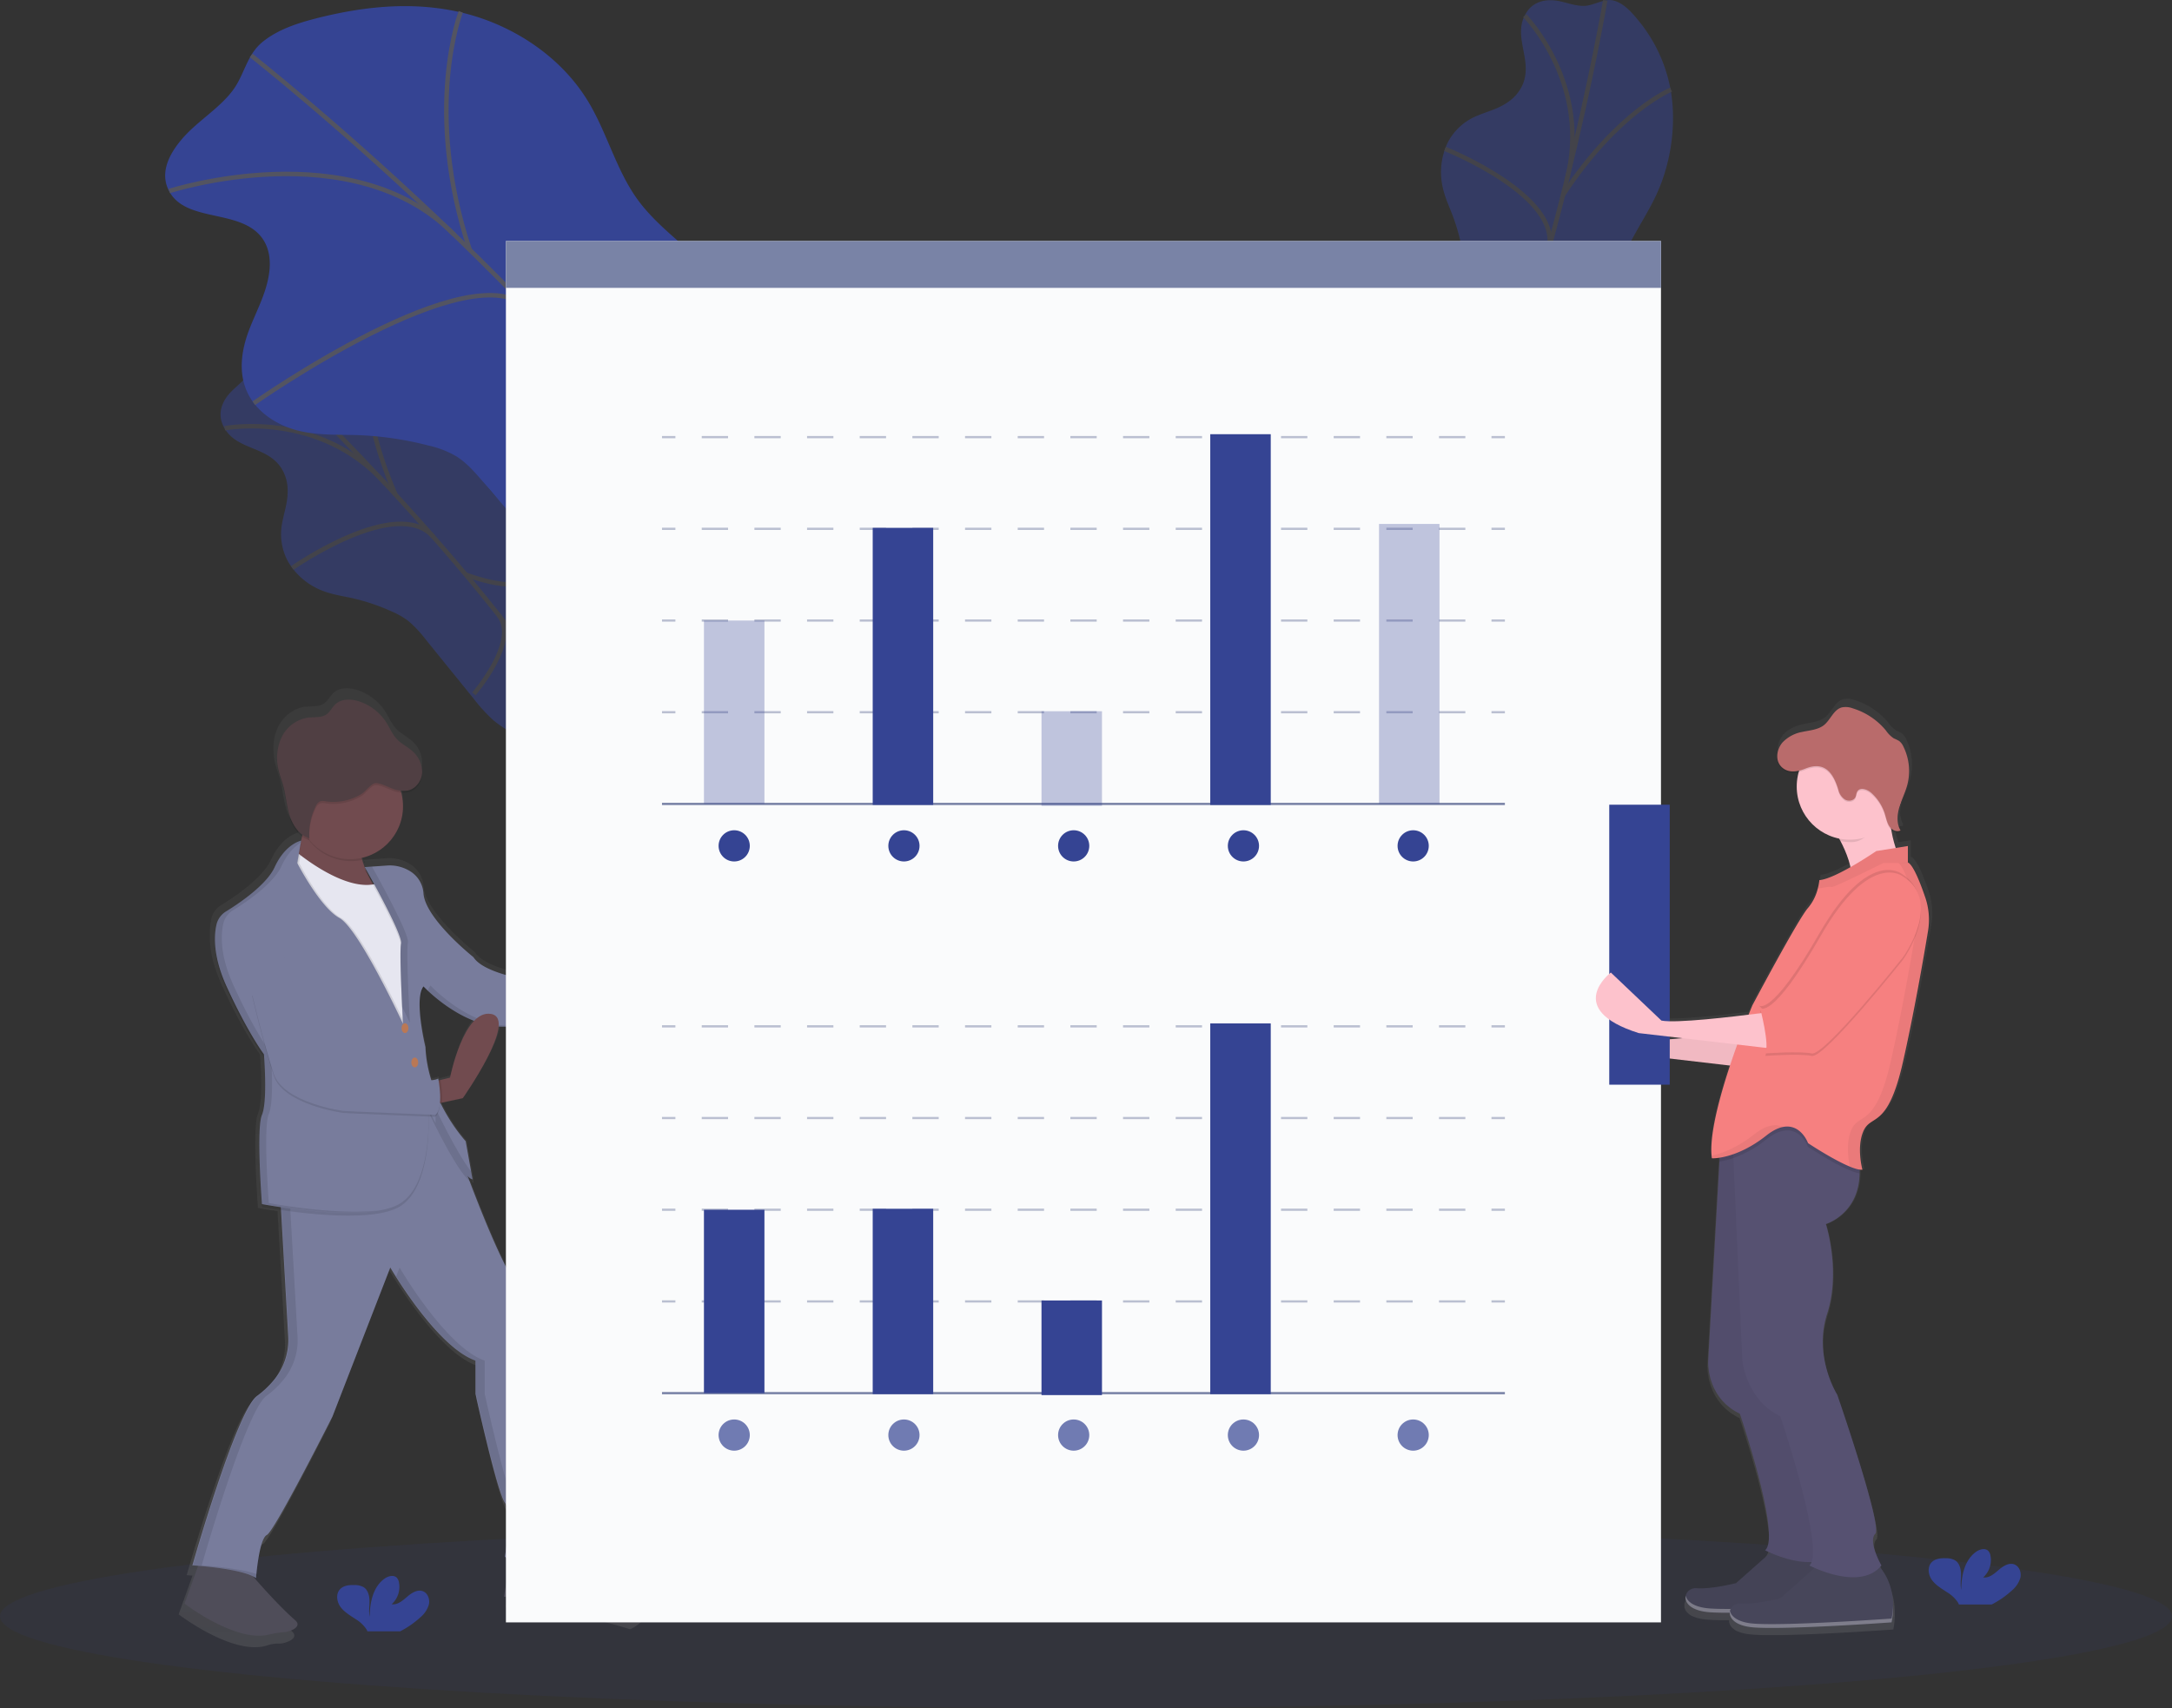 <svg id="a9ddec34-9319-4b16-a09a-346676300955" data-name="Layer 1" xmlns="http://www.w3.org/2000/svg" xmlns:xlink="http://www.w3.org/1999/xlink" width="971.7" height="764.21" viewBox="0 0 971.7 764.21"><rect x="0" y="0" width="971.7" height="764.21" fill="#333333" stroke="none"/><defs><linearGradient id="7a49f6f8-cfb3-4a5a-81e0-f7f3caa92e45" x1="897.38" y1="799.91" x2="897.38" y2="380.48" gradientUnits="userSpaceOnUse"><stop offset="0" stop-color="gray" stop-opacity="0.25"/><stop offset="0.54" stop-color="gray" stop-opacity="0.12"/><stop offset="1" stop-color="gray" stop-opacity="0.1"/></linearGradient><linearGradient id="53018405-060f-4bce-97d3-1ae9b44325c4" x1="303.98" y1="804.79" x2="303.98" y2="375.83" xlink:href="#7a49f6f8-cfb3-4a5a-81e0-f7f3caa92e45"/></defs><title>data_report</title><g opacity="0.5"><path d="M808.14,68c-3.81-.06-8.62,1-11.56,6.27-5.76,10.36,3.51,20.55-1.27,31.59a18.38,18.38,0,0,1-6.2,7.48c-4.62,3.33-9.33,4.32-14,6.31A25.66,25.66,0,0,0,762,131.35a30.62,30.62,0,0,0-2.76,18.57c.92,5.52,3.09,9.9,4.88,14.62a91.71,91.71,0,0,1,4.69,18.06,33.36,33.36,0,0,1,.46,8.72,54.91,54.91,0,0,1-2.69,10.89l-10.28,32.19a75.18,75.18,0,0,0-3.3,12.9,54.21,54.21,0,0,0,.4,13.75c1.12,9.42,2.37,19.22,6.83,25.11s13.21,6.27,19.61-2.08c6.09-8,7.66-20.1,13.24-28.8,8.79-13.72,22.85-12.53,32.27-25.38,9-12.32,8.86-30.1,14.51-45.26,4-10.86,11-20,15.72-30.55,6.81-15.21,8.37-32.29,6-45.77a67.93,67.93,0,0,0-15.15-32.09c-2.92-3.54-6.1-6.83-10.15-8-4.31-1.28-8.61,2-13.05,2.3C818.1,70.79,813.31,68.08,808.14,68Z" transform="translate(-114.15 -67.9)" fill="#354493"/><path d="M832.3,68.1s-24.8,143.65-66,222.08" transform="translate(-114.15 -67.9)" fill="none" stroke="#535461" stroke-miterlimit="10" stroke-width="2"/><path d="M796.3,74.93s30.26,31,18.68,73.84" transform="translate(-114.15 -67.9)" fill="none" stroke="#535461" stroke-miterlimit="10" stroke-width="2"/><path d="M760.63,134.52s53.25,21.22,46.21,45.34" transform="translate(-114.15 -67.9)" fill="none" stroke="#535461" stroke-miterlimit="10" stroke-width="2"/><path d="M861.74,108s-23.74,9.67-48.34,47.11" transform="translate(-114.15 -67.9)" fill="none" stroke="#535461" stroke-miterlimit="10" stroke-width="2"/><path d="M825,230.05s-16.07,5.58-24.28-29" transform="translate(-114.15 -67.9)" fill="none" stroke="#535461" stroke-miterlimit="10" stroke-width="2"/><path d="M758.15,233.34s30.92,4.12,35.52-10" transform="translate(-114.15 -67.9)" fill="none" stroke="#535461" stroke-miterlimit="10" stroke-width="2"/></g><g opacity="0.5"><path d="M215.37,245.8c-2.14,3.16-3.9,7.75-1.1,13.1,5.5,10.5,19.1,8.34,25.71,18.39a18.38,18.38,0,0,1,2.85,9.29c.25,5.69-1.51,10.17-2.42,15.18A25.66,25.66,0,0,0,243,319.11a30.62,30.62,0,0,0,14,12.49c5.12,2.26,10,2.84,14.9,3.94a91.71,91.71,0,0,1,17.67,6,33.36,33.36,0,0,1,7.54,4.4,54.91,54.91,0,0,1,7.63,8.22l21.27,26.26a75.18,75.18,0,0,0,9,9.84,54.21,54.21,0,0,0,11.72,7.21c8.49,4.23,17.37,8.56,24.74,8.07s12.49-7.6,9-17.54c-3.3-9.46-12.6-17.43-16.82-26.87-6.65-14.88,2.06-26-3.51-40.9-5.34-14.32-20.31-23.92-29.87-37-6.86-9.34-10.68-20.16-16.91-29.91-9-14-22.4-24.71-35-30.13a67.93,67.93,0,0,0-35.15-4.94c-4.56.5-9.05,1.35-12.29,4.08-3.44,2.9-3,8.32-5.24,12.17C223.18,239,218.28,241.52,215.37,245.8Z" transform="translate(-114.15 -67.9)" fill="#354493"/><path d="M228.72,225.66S335.2,325.21,378.14,402.72" transform="translate(-114.15 -67.9)" fill="none" stroke="#535461" stroke-miterlimit="10" stroke-width="2"/><path d="M214.68,259.5s42.55-8.27,72,24.9" transform="translate(-114.15 -67.9)" fill="none" stroke="#535461" stroke-miterlimit="10" stroke-width="2"/><path d="M244.92,322s47-32.87,63.26-13.75" transform="translate(-114.15 -67.9)" fill="none" stroke="#535461" stroke-miterlimit="10" stroke-width="2"/><path d="M278.24,223s-4.95,25.16,12.86,66.26" transform="translate(-114.15 -67.9)" fill="none" stroke="#535461" stroke-miterlimit="10" stroke-width="2"/><path d="M360.11,320.61s-4.16,16.5-37.6,4.37" transform="translate(-114.15 -67.9)" fill="none" stroke="#535461" stroke-miterlimit="10" stroke-width="2"/><path d="M326.17,378.32s20.41-23.59,11.13-35.17" transform="translate(-114.15 -67.9)" fill="none" stroke="#535461" stroke-miterlimit="10" stroke-width="2"/></g><path d="M195.36,130.33c-5,5.91-9.68,14.09-6,22.16,7.14,15.81,33.33,8.1,42.68,22.84,2.8,4.41,3.18,9.8,2.53,14.61-1.26,9.41-5.92,17.4-9.14,26s-4.89,19-.35,28.08c4.37,8.79,13.58,14.34,22.5,16.55s17.86,1.71,26.77,2a148.2,148.2,0,0,1,31.35,4.62,43.31,43.31,0,0,1,12.82,5c4.55,2.91,8.23,7.18,11.83,11.38l32,37.29c4.25,5,8.59,10,13.86,13.67,6.08,4.23,13,6.38,19.81,8.45,14.65,4.48,30,9,44,5.93s25.75-16.45,22.25-31.94c-3.33-14.75-18.35-25.21-23.41-39.66-8-22.77,11.75-43.89,5.82-67.06-5.68-22.22-30.86-33.68-44.86-52.49-10-13.48-13.94-30.34-22.68-44.68-12.59-20.66-34.55-34.37-56.5-39.57S276.62,70.82,256.08,76c-8.7,2.21-17.4,5-24.3,10.52-7.33,5.87-8.18,14.77-13.52,21.86C212.07,116.64,202.1,122.32,195.36,130.33Z" transform="translate(-114.15 -67.9)" fill="#354493"/><path d="M226.51,92.73s169.67,133.5,226.76,249.56" transform="translate(-114.15 -67.9)" fill="none" stroke="#535461" stroke-miterlimit="10" stroke-width="2"/><path d="M189.9,153.36S272.27,126.68,317.45,173" transform="translate(-114.15 -67.9)" fill="none" stroke="#535461" stroke-miterlimit="10" stroke-width="2"/><path d="M227.7,248.3s98.11-69,122.91-42.09" transform="translate(-114.15 -67.9)" fill="none" stroke="#535461" stroke-miterlimit="10" stroke-width="2"/><path d="M320.29,73.21s-16.91,43.39,4,106.46" transform="translate(-114.15 -67.9)" fill="none" stroke="#535461" stroke-miterlimit="10" stroke-width="2"/><path d="M444.34,211s-12.81,28.73-71.9,18.68" transform="translate(-114.15 -67.9)" fill="none" stroke="#535461" stroke-miterlimit="10" stroke-width="2"/><path d="M363.13,317.43s45.47-45.48,31.57-62" transform="translate(-114.15 -67.9)" fill="none" stroke="#535461" stroke-miterlimit="10" stroke-width="2"/><ellipse cx="485.85" cy="723.13" rx="485.85" ry="41.08" fill="#354493" opacity="0.1"/><path d="M977.18,467.14c-2.07-6.06-5.06-13.74-7.42-15.55a2.21,2.21,0,0,0-.47-.29H969v-7.49l-5.58.89a53.35,53.35,0,0,1-2-8.29,3.85,3.85,0,0,0,4.19.84c-.09-.15-.17-.31-.25-.47l.25-.11a10.37,10.37,0,0,1-1.35-5.08,18.51,18.51,0,0,1,.77-4.8c1-3.45,2.69-6.67,3.63-10.14a24.64,24.64,0,0,0,.84-6.85,25,25,0,0,0-2.6-11.3,6.6,6.6,0,0,0-2-2.58,25.49,25.49,0,0,0-2.42-1.18,13.07,13.07,0,0,1-3.52-3.51,31.56,31.56,0,0,0-15.25-10.18,8.93,8.93,0,0,0-4.88-.39c-3.75,1-5.11,5.65-8.15,8.09-2.68,2.15-6.36,2.37-9.73,3.09s-6.76,2.15-9.06,4.75a9.83,9.83,0,0,0-2.43,6.55,6.59,6.59,0,0,0,2.68,5.86,8.42,8.42,0,0,0,7.11,1,24.18,24.18,0,0,0,18.31,30.4l.65,1.17h0a50.08,50.08,0,0,1,4.54,11.85c-5.14,2.91-10.75,5.64-14.14,5.9a23.82,23.82,0,0,1-.74,3.92,21.62,21.62,0,0,1-4.45,8.75c-4.61,5.18-25.34,44.34-25.34,44.34s-.65,1.56-1.72,4.22c-12.87,1.58-33.88,3.86-39.74,2.69l-23-21.88s-7.44,5.68-6.79,12.58L822.74,510s-21.88,16.7,12.67,27.64l52.57,6.1c-5,15.11-9.68,32.7-8.23,42.27h.43a19.88,19.88,0,0,0,3-.23l-.09,1.7L878,678.17s-1.15,16.7,14.4,24.18c0,0,19,55.85,11.52,62.19,0,0,.89.47,2.39,1.12l-15.63,13.85s-11.52,2.88-17.85,2.3a4.57,4.57,0,0,0-5.05,3.4c0,.12,0,.24-.06.36l0,.15c0,.12,0,.24,0,.37s0,.09,0,.14,0,.21,0,.32,0,.09,0,.13,0,.25.07.37l0,.14q.05.2.13.4l.05.12c.05.13.11.26.18.39l0,.09c.07.13.15.25.23.38l.07.11q.14.2.31.4l.09.1c.12.14.25.27.38.4l.06.05.43.37.09.07c.16.13.34.25.52.37l.12.08c.19.12.39.24.6.35l.09,0,.65.32.09,0,.76.3.16.06.83.27.14,0,.91.24.07,0,1,.2.2,0,1.08.16.21,0,1.22.12c2.37.18,5.56.25,9.25.23h0s0,.09,0,.14,0,.21,0,.32l0,.13c0,.12,0,.25.07.37l0,.14q.05.2.13.4l.05.12c.05.13.11.26.18.39l0,.09c.07.13.15.25.23.38l.07.11q.14.2.31.4l.09.1c.12.14.25.27.38.4l.06.05.43.37.09.07c.16.13.34.25.52.37l.13.08c.19.12.39.24.6.35l.09,0,.65.32.09,0,.76.3.16.06.83.27.14,0,.91.24.07,0,1,.2.2,0,1.08.16.21,0,1.22.12c15,1.15,62.76-2.3,62.76-2.3l0-.13v0l0-.17v0c.47-2.23,2.77-15.19-5.39-24.77.24-.25.48-.52.7-.8,0,0-6.33-10.94-2.88-14.4s-17.27-63.34-17.27-63.34-10.94-17.27-4.61-36.85-.58-40.88-.58-40.88,15.1-4.49,15.41-23.08c0-.56,0-1.14,0-1.73a6.11,6.11,0,0,0,1,.06,4.47,4.47,0,0,0,.64,0s-2.88-10.36.58-17.85,10.94-.58,17.85-31.09c5-22.08,9.4-47.48,11.45-59.84A31.51,31.51,0,0,0,977.18,467.14ZM845.77,531.92l-5.25-5c1.74.72,3.67,1.43,5.83,2.11l19.8,2.3C857.31,532.13,849.1,532.58,845.77,531.92Z" transform="translate(-114.15 -67.9)" fill="url(#7a49f6f8-cfb3-4a5a-81e0-f7f3caa92e45)"/><path d="M895.89,529s-40.73,5.66-49.22,4L824,511.44s-21.5,16.41,12.45,27.15L899.85,546Z" transform="translate(-114.15 -67.9)" fill="#fdc2cc"/><path d="M895.89,529s-40.73,5.66-49.22,4L824,511.44s-21.5,16.41,12.45,27.15L899.85,546Z" transform="translate(-114.15 -67.9)" opacity="0.05"/><path d="M910.6,758.65l-19.8,17.54s-11.31,2.83-17.54,2.26-9.05,9.62,5.66,10.75,61.66-2.26,61.66-2.26,4.53-18.1-9.05-28.29Z" transform="translate(-114.15 -67.9)" fill="#47465a"/><path d="M910.6,758.65l-19.8,17.54s-11.31,2.83-17.54,2.26-9.05,9.62,5.66,10.75,61.66-2.26,61.66-2.26,4.53-18.1-9.05-28.29Z" transform="translate(-114.15 -67.9)" opacity="0.05"/><path d="M941.29,779.11a31.2,31.2,0,0,1-.71,6.13s-47,3.39-61.66,2.26c-7.07-.54-10.08-3.18-10.62-5.71-.64,2.9,1.92,6.74,10.62,7.41,14.71,1.13,61.66-2.26,61.66-2.26A32.69,32.69,0,0,0,941.29,779.11Z" transform="translate(-114.15 -67.9)" fill="#fff" opacity="0.3"/><path d="M933.79,437.9s12.45,17.54,7.92,29.42,23.76-12.45,23.76-12.45-9.05-15.84-4.53-32.81Z" transform="translate(-114.15 -67.9)" fill="#fdc2cc"/><path d="M930.4,765.44,910.6,783s-11.31,2.83-17.54,2.26S884,794.86,898.72,796s61.66-2.26,61.66-2.26,4.53-18.1-9.05-28.29Z" transform="translate(-114.15 -67.9)" fill="#47465a"/><path d="M936.06,761.48c-2.95,3.64-7.11,5-11.46,5.25-9.89.47-20.78-5.25-20.78-5.25,7.35-6.22-11.31-61.1-11.31-61.1-15.27-7.35-14.14-23.76-14.14-23.76l5-89.07,1.25-22.37,15.84-9.62,12.49,9.58,11.84,9.09a47.6,47.6,0,0,1,1.48,8.83c1.37,20.79-15.06,25.68-15.06,25.68s6.79,20.93.57,40.16,4.53,36.2,4.53,36.2,20.37,58.83,17,62.23S936.06,761.48,936.06,761.48Z" transform="translate(-114.15 -67.9)" fill="#565171"/><path d="M936.06,761.48c-2.95,3.64-7.11,5-11.46,5.25-9.89.47-20.78-5.25-20.78-5.25,7.35-6.22-11.31-61.1-11.31-61.1-15.27-7.35-14.14-23.76-14.14-23.76l5-89.07,1.25-22.37,15.84-9.62,12.49,9.58,11.84,9.09a47.6,47.6,0,0,1,1.48,8.83c1.37,20.79-15.06,25.68-15.06,25.68s6.79,20.93.57,40.16,4.53,36.2,4.53,36.2,20.37,58.83,17,62.23S936.06,761.48,936.06,761.48Z" transform="translate(-114.15 -67.9)" opacity="0.05"/><path d="M955.86,768.27c-9.62,11.88-32.24,0-32.24,0a3.6,3.6,0,0,0,1-1.54c4.15-11.28-14-65.21-14-65.21-15.27-7.35-17-24.89-17-24.89l-4-90.65-.52-11.74,23.8-9.09,7.31-2.79L944.54,581a44.12,44.12,0,0,1,1.56,11.83C945.8,611.12,931,615.53,931,615.53s6.79,20.93.57,40.16,4.53,36.2,4.53,36.2,20.37,58.83,17,62.23S955.86,768.27,955.86,768.27Z" transform="translate(-114.15 -67.9)" fill="#565171"/><path d="M946.1,592.85c-4.89-.7-14.79-6.59-19.88-9.79-1.94-1.22-3.18-2-3.18-2s-5.09-14.14-18.67-3.39A50.82,50.82,0,0,1,889.62,586a34.51,34.51,0,0,1-6.3,1.58l1.25-22.37,15.84-9.62,12.49,9.58,7.31-2.79L944.54,581A44.12,44.12,0,0,1,946.1,592.85Z" transform="translate(-114.15 -67.9)" opacity="0.1"/><path d="M976.72,484.33c-2,12.14-6.34,37.09-11.25,58.79-6.79,30-14.14,23.19-17.54,30.55s-.57,17.54-.57,17.54c-5.66.57-24.33-11.88-24.33-11.88s-5.09-14.14-18.67-3.39-24.33,10.18-24.33,10.18c-2.83-18.67,18.1-68.45,18.1-68.45S918.52,479.2,923,474.11a21.24,21.24,0,0,0,4.37-8.6,23.4,23.4,0,0,0,.72-3.85c7.35-.57,25.46-13,25.46-13l14.14-2.26v7.35a2.17,2.17,0,0,1,.46.28c2.33,1.78,5.26,9.33,7.29,15.28A31,31,0,0,1,976.72,484.33Z" transform="translate(-114.15 -67.9)" fill="#f68080"/><path d="M965.47,461.1s-14.71-11.88-36.77,26.59-27.15,32.24-27.15,32.24,4.53,17,2.26,20.37c0,0,15.27-1.13,20.93,0s40.73-43,40.73-43S983.58,472.41,965.47,461.1Z" transform="translate(-114.15 -67.9)" opacity="0.1"/><path d="M964.91,458.83S950.2,447,928.14,485.42,901,517.67,901,517.67,918.52,536.9,924.18,538s40.73-43,40.73-43S983,470.15,964.91,458.83Z" transform="translate(-114.15 -67.9)" opacity="0.1"/><path d="M903.29,536.62c.23-4.19-1.35-11.56-2.26-15.38,3.44-.45,5.61-.75,5.61-.75l4,17Z" transform="translate(-114.15 -67.9)" opacity="0.1"/><path d="M961.51,423.19,934.36,439a58,58,0,0,1,3.16,5.18,23.87,23.87,0,0,0,4.76.48c7.25,0,10.63-7.61,15-12.73C957,427.85,960.3,427.75,961.51,423.19Z" transform="translate(-114.15 -67.9)" opacity="0.1"/><circle cx="827.57" cy="351.9" r="23.76" fill="#fdc2cc"/><path d="M911.66,400.58a16.24,16.24,0,0,1,8.9-4.67c3.3-.71,6.92-.93,9.56-3,3-2.39,4.32-6.93,8-7.94a8.77,8.77,0,0,1,4.79.38,31,31,0,0,1,15,10,12.84,12.84,0,0,0,3.45,3.45,25,25,0,0,1,2.38,1.16,6.48,6.48,0,0,1,1.94,2.53,24.59,24.59,0,0,1,1.72,17.27c-.92,3.41-2.58,6.57-3.56,10s-1.23,7.24.57,10.27c-1.74.89-3.94-.23-5-1.85s-1.42-3.62-2-5.49a21,21,0,0,0-6.13-9.53c-1.78-1.58-5-2.64-6.21-.6-.48.79-.45,1.79-.86,2.61-.81,1.6-3.15,1.92-4.7,1a7.21,7.21,0,0,1-2.94-4.36c-2.33-7.88-6.3-12.84-14.73-9.47-3.14,1.26-6.84,2.11-9.86-.05C908,409.44,908.81,403.8,911.66,400.58Z" transform="translate(-114.15 -67.9)" opacity="0.1"/><path d="M911.66,400a16.24,16.24,0,0,1,8.9-4.67c3.3-.71,6.92-.93,9.56-3,3-2.39,4.32-6.93,8-7.94a8.77,8.77,0,0,1,4.79.38,31,31,0,0,1,15,10,12.84,12.84,0,0,0,3.45,3.45,25,25,0,0,1,2.38,1.16,6.48,6.48,0,0,1,1.94,2.53,24.59,24.59,0,0,1,1.72,17.27c-.92,3.41-2.58,6.57-3.56,10s-1.23,7.24.57,10.27c-1.74.89-3.94-.23-5-1.85s-1.42-3.62-2-5.49a21,21,0,0,0-6.13-9.53c-1.78-1.58-5-2.64-6.21-.6-.48.79-.45,1.79-.86,2.61-.81,1.6-3.15,1.92-4.7,1a7.21,7.21,0,0,1-2.94-4.36c-2.33-7.88-6.3-12.84-14.73-9.47-3.14,1.26-6.84,2.11-9.86-.05C908,408.87,908.81,403.24,911.66,400Z" transform="translate(-114.15 -67.9)" fill="#b96b6b"/><path d="M968.2,454h-11.5s-22.63,11.31-23.19,10.75c-.38-.38-3.88.27-6.1.74a23.4,23.4,0,0,0,.72-3.85c7.35-.57,25.46-13,25.46-13l14.14-2.26v7.35A2.17,2.17,0,0,1,968.2,454Z" transform="translate(-114.15 -67.9)" opacity="0.05"/><path d="M961.09,785.9a31.2,31.2,0,0,1-.71,6.13s-47,3.39-61.66,2.26c-7.07-.54-10.08-3.18-10.62-5.71-.64,2.9,1.92,6.74,10.62,7.41,14.71,1.13,61.66-2.26,61.66-2.26A32.69,32.69,0,0,0,961.09,785.9Z" transform="translate(-114.15 -67.9)" fill="#fff" opacity="0.3"/><g opacity="0.05"><path d="M899,575.37c-7.63,6-14.38,8.51-18.81,9.51,0,.42.08.84.14,1.24,0,0,10.75.57,24.33-10.18a18.23,18.23,0,0,1,7.27-3.8C909,570.73,904.74,570.82,899,575.37Z" transform="translate(-114.15 -67.9)"/><path d="M975.77,469.3c-2-6-5-13.5-7.29-15.28a2.17,2.17,0,0,0-.46-.28s-4.68.16-4.53.28c2.33,1.78,4.59,8.76,6.62,14.71a31,31,0,0,1,1.23,15c-2,12.14-6.34,37.09-11.25,58.79-6.79,30-14.14,23.19-17.54,30.55-2.78,6-1.39,13.94-.79,16.61,2.42,1,4.52,1.63,5.88,1.49,0,0-2.83-10.18.57-17.54s10.75-.57,17.54-30.55c4.91-21.69,9.23-46.65,11.25-58.79A31,31,0,0,0,975.77,469.3Z" transform="translate(-114.15 -67.9)"/></g><path d="M398.36,783.8s-13,.9-21.1-13a46.72,46.72,0,0,0-5.54-7.87,26.6,26.6,0,0,1-3.89-14.13c.45-10.32-10.32-66.88-10.32-66.88s1.35-21.55-9.43-35c-7.09-8.86-17.29-34.26-23.44-50.58a3.39,3.39,0,0,0,1.45.76l-.25-1.41.25.06-3.14-17.51a79.68,79.68,0,0,1-11.6-17.59l.72-.15,9.53-2s15.49-22,16.44-32.84l1.26.06h1.78c19.71-.43,42.91,2.25,42.91,2.25v0c0-.07-.11-.35-.23-.79h0a53.85,53.85,0,0,1-1.39-6.63l.89-.06,8.82-.59s30.52-34.11,19.3-40.4-22.89,28.28-22.89,28.28l-3.77.69-1,.19c.1-.15.2-.29.32-.43s-49.83-2.24-57.46-14.36c0,0-22-17.51-22.89-29.18-.48-6.19-4.36-9.48-7.91-11.2a17.26,17.26,0,0,0-8.72-1.63l-10.3.71.73,1.3-.29,0a34.65,34.65,0,0,1-1.62-4.56l.21,0c-.07-.32-.14-.64-.2-1a24.24,24.24,0,0,0,17.85-29.85,9.7,9.7,0,0,0,3-.08c3.78-.78,6.47-4.62,6.57-8.48,0-.25,0-.5,0-.75,0,0,0-.1,0-.15a13,13,0,0,0-5-10c-2.06-1.71-4.51-2.93-6.38-4.83-2.22-2.27-3.43-5.31-5.16-8a23.69,23.69,0,0,0-12.16-9.47c-3.72-1.26-8.27-1.4-11.12,1.3-1.47,1.39-2.32,3.38-4,4.55-2.37,1.69-5.59,1.19-8.49,1.53-5.26.62-9.88,4.37-12.2,9.14a21,21,0,0,0-2,9.65,25.79,25.79,0,0,0,.81,6.78c.56,2.21,1.39,4.34,2,6.53,1.26,4.56,1.55,9.36,3,13.87a17.45,17.45,0,0,0,5.62,8.52l-.43,1.86c-.28.06-7.27,1.56-12.11,12.12-3.82,8.32-16.74,16.92-22.42,20.39a9.35,9.35,0,0,0-4.23,5.87,30.53,30.53,0,0,0-.72,7.46c-.1,5.41,1,12.89,5.38,22.38,9.88,21.55,17.06,31,17.06,31s.55,6.6.58,13.56c0,5.18-.38,10.34-1.48,12.92-.93,2.18-1.22,7.75-1.2,14.1,0,12.19,1.2,28.1,1.2,28.1s3.43.65,8.75,1.43l3.31,58.19a28,28,0,0,1-6.33,19.44,43,43,0,0,1-8,7.58c-9.43,6.73-29.63,77.66-29.63,77.66s1,.06,2.62.19l-6.21,17.32s24.8,19,39.9,13.81a14.62,14.62,0,0,1,5-.71c3,0,9.35-2.35,5.8-5.46-6.45-5.64-14.18-14.18-19.35-20.12a10.29,10.29,0,0,1,1.4.82v-.14l.21.14s.05-.7.16-1.83l-.22-.07c.46-4.67,1.9-16.41,4.77-17.85,3.59-1.8,30.07-54.31,30.07-54.31l26.48-68.23s21.1,36.36,39.05,42.64V694s9.88,44.89,13.47,49.83,0,24.69,0,24.69a12.3,12.3,0,0,0,2.42,2.13l-2.87,16.27s20.65-.9,55.66,9.88C396.11,796.82,409.58,791,398.36,783.8ZM315.76,549l-4.37,1.09-.86.22c-.09-.54-.15-.86-.15-.86a8.92,8.92,0,0,1-3.17.77,58.47,58.47,0,0,1-2.66-15.14s-2.54-10.37-2.68-18.75c.05-3.27.54-6.12,1.78-7.73l1.46.12,1,1,.07.07.52.47h0l.54.49.09.08.59.51.1.09.6.51.06.05.67.55.15.12.71.57.06,0,.7.55.16.12.77.59.16.12.74.54.13.09.84.6.2.14.88.61.08.05.86.57.21.14.93.59.2.12.87.53.16.1,1,.58.24.14,1,.58.08,0,1,.53.25.13,1.06.53.22.1,1,.46.19.09,1.11.48.27.11,1.16.46h0C319.44,530.67,315.76,549,315.76,549Z" transform="translate(-114.15 -67.9)" fill="url(#53018405-060f-4bce-97d3-1ae9b44325c4)"/><path d="M205.05,762.12l-8.33,23.23s22.81,17.49,37.63,13.87a41.42,41.42,0,0,1,6.8-1.1c3.07-.23,8.35-2.46,5.09-5.31-10.52-9.2-24.54-26.29-24.54-26.29Z" transform="translate(-114.15 -67.9)" fill="#4f4d59"/><path d="M343.53,759.92l-3.94,22.35s20.16-.88,54.34,9.64c0,0,13.15-5.7,2.19-12.71,0,0-12.71.88-20.6-12.71s-12.71-11.83-12.71-11.83Z" transform="translate(-114.15 -67.9)" fill="#4f4d59"/><path d="M239.23,597.78l3.86,68a28.13,28.13,0,0,1-6.71,19.89,41.23,41.23,0,0,1-7.24,6.75c-9.2,6.57-28.92,75.81-28.92,75.81s22.35,1.31,28.48,5.7c0,0,1.31-17.53,4.82-19.28s29.36-53,29.36-53L288.75,635s20.6,35.5,38.13,41.63v14.9s9.64,43.82,13.15,48.64,0,24.1,0,24.1,10.08,12.71,33.3-.88c0,0-7.45-8.33-7-18.41s-10.08-65.29-10.08-65.29,1.31-21-9.2-34.18S319,582,319,582l-12.06-25.95Z" transform="translate(-114.15 -67.9)" fill="#787c9c"/><g opacity="0.1"><path d="M204.39,768.25s19.72-69.24,28.92-75.81a41.75,41.75,0,0,0,7.61-7.19,27.81,27.81,0,0,0,6.33-19.44l-3.86-68L308,557.95l-.88-1.89-67.69,41.72,3.86,68A27.81,27.81,0,0,1,237,685.24a41.75,41.75,0,0,1-7.61,7.19c-9.2,6.57-28.92,75.81-28.92,75.81s22.35,1.31,28.48,5.7c0,0,.05-.68.16-1.79C220.47,769.2,204.39,768.25,204.39,768.25Z" transform="translate(-114.15 -67.9)"/><path d="M344.19,764.31s3.51-19.28,0-24.1S331,691.56,331,691.56v-14.9C313.51,670.53,292.91,635,292.91,635L291.38,639c5.94,9.42,21.79,32.81,35.71,37.68v14.9s9.64,43.82,13.15,48.64,0,24.1,0,24.1,4.89,6.15,15.69,5.32C347.88,769,344.19,764.31,344.19,764.31Z" transform="translate(-114.15 -67.9)"/></g><path d="M390,521.53l-8.61.57-4.54.3v-11l6-1.08,3.69-.67s11.39-33.74,22.35-27.61S390,521.53,390,521.53Z" transform="translate(-114.15 -67.9)" fill="#714b4f"/><path d="M251.94,431.26s-5.7,21.91-7.45,35.5,40.75,2.63,40.75,2.63-16.21-19.72-7-30.24Z" transform="translate(-114.15 -67.9)" fill="#714b4f"/><path d="M298,522.41l.88,8.33-13.58-.88L271.66,518,258.08,479.9l-8.76-13.58L242.74,458l2.63-10.08s1.2,1,3.23,2.6c6.67,5.11,22.33,15.72,33.77,12.79a13.64,13.64,0,0,0,1.56-.49L301,492.17Z" transform="translate(-114.15 -67.9)" fill="#e6e6f0"/><path d="M248.87,445.28s-7,1.31-11.83,11.83c-3.71,8.09-16.22,16.43-21.81,19.86a9.35,9.35,0,0,0-4.24,5.91c-1.13,5-1.56,14.3,4.58,27.7,9.64,21,16.65,30.24,16.65,30.24s1.75,21-.88,27.17,0,39.88,0,39.88,46,8.76,61.35,0,13.15-42.51,13.15-42.51S320.3,596,325.56,596.91l-3.07-17.09s-17.09-18.41-18-42.07c0,0-5.26-21.47-.88-27.17,0,0,74.06,6.14,78.44.88,0,0-48.64-2.19-56.09-14,0,0-21.47-17.09-22.35-28.48a12.6,12.6,0,0,0-6.57-10.32,17.16,17.16,0,0,0-9.82-2.19l-9.9.68s17.09,30.24,16.21,34.18.88,35.93.88,35.93S274.73,484.72,266,479.9s-18.84-24.61-18.84-24.61l1.75-10" transform="translate(-114.15 -67.9)" opacity="0.1"/><path d="M298,522.41l.88,8.33-13.58-.88L271.66,518,258.08,479.9l-8.76-13.58L242.74,458l2.63-10.08s1.2,1,3.23,2.6L248,454s10.08,19.79,18.84,24.61,28.48,47.33,28.48,47.33-1.75-32-.88-35.93c.6-2.68-7.08-17.45-12.07-26.68a13.64,13.64,0,0,0,1.56-.49L301,492.17Z" transform="translate(-114.15 -67.9)" opacity="0.1"/><path d="M381.37,522.11l-4.54.3v-11l6-1.08C380.72,513.12,380.79,518,381.37,522.11Z" transform="translate(-114.15 -67.9)" opacity="0.1"/><path d="M248.87,444s-7,1.31-11.83,11.83c-3.71,8.09-16.22,16.43-21.81,19.86a9.35,9.35,0,0,0-4.24,5.91c-1.13,5-1.56,14.3,4.58,27.7,9.64,21,16.65,30.24,16.65,30.24s1.75,21-.88,27.17,0,39.88,0,39.88,46,8.76,61.35,0S305.84,564,305.84,564s14.46,30.68,19.72,31.55l-3.07-17.09s-17.09-18.41-18-42.07c0,0-5.26-21.47-.88-27.17,0,0,17.09,18.41,36.37,18s42.07,2.19,42.07,2.19-4.38-14,0-19.28c0,0-48.64-2.19-56.09-14,0,0-21.47-17.09-22.35-28.48a12.6,12.6,0,0,0-6.57-10.32,17.16,17.16,0,0,0-9.82-2.19l-9.9.68S294.45,486,293.57,490s.88,35.93.88,35.93S274.73,483.41,266,478.59,247.12,454,247.12,454l1.75-10" transform="translate(-114.15 -67.9)" fill="#787c9c"/><path d="M239.23,490s10.52,35.5,16.65,39.88,43.38,26.73,54.34,21.47c0,0,2.63,13.15-1.31,16.21,0,0-40.86-1.6-41.19-1.75,0,0-26.73-3.51-31.11-16.65s-9.64-35.5-9.64-35.5Z" transform="translate(-114.15 -67.9)" opacity="0.1"/><ellipse cx="181.18" cy="459.99" rx="1.53" ry="2.19" fill="#ba7855"/><ellipse cx="185.56" cy="475.33" rx="1.53" ry="2.19" fill="#ba7855"/><g opacity="0.1"><path d="M234.41,606.11s-2.63-33.74,0-39.88.88-27.17.88-27.17-7-9.2-16.65-30.24c-6.14-13.4-5.7-22.7-4.58-27.7a9.35,9.35,0,0,1,4.25-5.91c5.59-3.43,18.1-11.77,21.8-19.86,2.72-5.93,6.13-8.94,8.6-10.43l.17-1s-7,1.31-11.83,11.83c-3.71,8.09-16.22,16.43-21.8,19.86a9.35,9.35,0,0,0-4.25,5.91c-1.13,5-1.56,14.3,4.58,27.7,9.64,21,16.65,30.24,16.65,30.24s1.75,21-.88,27.17,0,39.88,0,39.88,32.87,6.26,52.31,2.91C264,611.75,234.41,606.11,234.41,606.11Z" transform="translate(-114.15 -67.9)"/><path d="M293.57,490c-.6,2.7,0,18.58.49,28.3,2.12,4.33,3.45,7.19,3.45,7.19s-1.75-32-.88-35.93c.83-3.75-14.56-31.25-16.09-34l-3.19.22S294.45,486,293.57,490Z" transform="translate(-114.15 -67.9)"/><path d="M343.09,526.79c-19.28.44-36.37-18-36.37-18a7,7,0,0,0-1.11,2.38c5,4.71,19,16.38,34.41,16,19.28-.44,42.07,2.19,42.07,2.19s-.09-.29-.23-.79A348.85,348.85,0,0,0,343.09,526.79Z" transform="translate(-114.15 -67.9)"/><path d="M308.91,563.6s.18,2.74.08,6.85c4.56,9,12.86,24.52,16.57,25.14l-.65-3.6C318.51,584,308.91,563.6,308.91,563.6Z" transform="translate(-114.15 -67.9)"/></g><path d="M321.18,559.22l-9.31,2-7.34,1.55,3.94-11,2.74-.69,4.27-1.06s6.14-30.68,18.41-28.48S321.18,559.22,321.18,559.22Z" transform="translate(-114.15 -67.9)" fill="#714b4f"/><path d="M311.87,561.18l-7.34,1.55,3.94-11,2.74-.69A43.77,43.77,0,0,1,311.87,561.18Z" transform="translate(-114.15 -67.9)" opacity="0.1"/><path d="M239.23,489.1s10.52,35.5,16.65,39.88,43.38,26.73,54.34,21.47c0,0,2.63,13.15-1.31,16.21,0,0-40.86-1.6-41.19-1.75,0,0-26.73-3.51-31.11-16.65s-9.64-35.5-9.64-35.5Z" transform="translate(-114.15 -67.9)" fill="#787c9c"/><path d="M252.38,432.14s-.89,3.43-2.08,8.42a23.65,23.65,0,0,0,26.12,12c-1.05-4.5-.82-9,2.26-12.57Z" transform="translate(-114.15 -67.9)" opacity="0.1"/><circle cx="156.64" cy="360.73" r="23.66" fill="#714b4f"/><path d="M291.33,422.12a12.67,12.67,0,0,0,5.28.32c3.69-.76,6.32-4.51,6.41-8.28a12.72,12.72,0,0,0-4.88-9.77c-2-1.67-4.4-2.86-6.23-4.72-2.17-2.21-3.35-5.19-5-7.79A23.13,23.13,0,0,0,275,382.64c-3.63-1.23-8.07-1.37-10.86,1.27-1.43,1.35-2.27,3.3-3.87,4.44-2.32,1.65-5.46,1.16-8.29,1.49a15.8,15.8,0,0,0-11.91,8.92,22.32,22.32,0,0,0-1.16,15.16c.55,2.15,1.35,4.24,1.94,6.38,1.23,4.46,1.52,9.14,2.94,13.54s4.35,8.7,8.78,10a27.76,27.76,0,0,1,2.82-14.3,4.1,4.1,0,0,1,2-2.22,4.85,4.85,0,0,1,2.41,0,24,24,0,0,0,16-3.24c1.68-1,4.3-4.51,6.1-4.86C284.2,418.81,288.93,421.58,291.33,422.12Z" transform="translate(-114.15 -67.9)" opacity="0.1"/><path d="M291.33,421.24a12.67,12.67,0,0,0,5.28.32c3.69-.76,6.32-4.51,6.41-8.28a12.72,12.72,0,0,0-4.88-9.77c-2-1.67-4.4-2.86-6.23-4.72-2.17-2.21-3.35-5.19-5-7.79A23.13,23.13,0,0,0,275,381.76c-3.63-1.23-8.07-1.37-10.86,1.27-1.43,1.35-2.27,3.3-3.87,4.44-2.32,1.65-5.46,1.16-8.29,1.49a15.8,15.8,0,0,0-11.91,8.92A22.32,22.32,0,0,0,238.91,413c.55,2.15,1.35,4.24,1.94,6.38,1.23,4.46,1.52,9.14,2.94,13.54s4.35,8.7,8.78,10a27.76,27.76,0,0,1,2.82-14.3,4.1,4.1,0,0,1,2-2.22,4.85,4.85,0,0,1,2.41,0,24,24,0,0,0,16-3.24c1.68-1,4.3-4.51,6.1-4.86C284.2,417.93,288.93,420.71,291.33,421.24Z" transform="translate(-114.15 -67.9)" fill="#503f43"/><rect x="226.33" y="107.84" width="516.75" height="618" fill="#fafbfc"/><rect x="226.33" y="107.84" width="516.75" height="20.95" fill="#7983a6"/><line x1="296.16" y1="359.67" x2="673.25" y2="359.67" fill="none" stroke="#7983a6" stroke-miterlimit="10"/><g opacity="0.5"><line x1="296.16" y1="318.64" x2="302.16" y2="318.64" fill="none" stroke="#7983a6" stroke-miterlimit="10"/><line x1="313.94" y1="318.64" x2="661.36" y2="318.64" fill="none" stroke="#7983a6" stroke-miterlimit="10" stroke-dasharray="11.78 11.78"/><line x1="667.25" y1="318.64" x2="673.25" y2="318.64" fill="none" stroke="#7983a6" stroke-miterlimit="10"/></g><g opacity="0.5"><line x1="296.16" y1="277.62" x2="302.16" y2="277.62" fill="none" stroke="#7983a6" stroke-miterlimit="10"/><line x1="313.94" y1="277.62" x2="661.36" y2="277.62" fill="none" stroke="#7983a6" stroke-miterlimit="10" stroke-dasharray="11.78 11.78"/><line x1="667.25" y1="277.62" x2="673.25" y2="277.62" fill="none" stroke="#7983a6" stroke-miterlimit="10"/></g><g opacity="0.5"><line x1="296.16" y1="236.59" x2="302.16" y2="236.59" fill="none" stroke="#7983a6" stroke-miterlimit="10"/><line x1="313.94" y1="236.59" x2="661.36" y2="236.59" fill="none" stroke="#7983a6" stroke-miterlimit="10" stroke-dasharray="11.78 11.78"/><line x1="667.25" y1="236.59" x2="673.25" y2="236.59" fill="none" stroke="#7983a6" stroke-miterlimit="10"/></g><g opacity="0.5"><line x1="296.16" y1="195.57" x2="302.16" y2="195.57" fill="none" stroke="#7983a6" stroke-miterlimit="10"/><line x1="313.94" y1="195.57" x2="661.36" y2="195.57" fill="none" stroke="#7983a6" stroke-miterlimit="10" stroke-dasharray="11.78 11.78"/><line x1="667.25" y1="195.57" x2="673.25" y2="195.57" fill="none" stroke="#7983a6" stroke-miterlimit="10"/></g><g opacity="0.3"><rect x="314.93" y="277.62" width="27.06" height="82.05" fill="#354493"/></g><rect x="390.43" y="236.15" width="27.06" height="123.95" fill="#354493"/><g opacity="0.3"><rect x="465.94" y="318.2" width="27.06" height="42.33" fill="#354493"/></g><rect x="541.44" y="194.26" width="27.06" height="165.85" fill="#354493"/><g opacity="0.3"><rect x="616.94" y="234.41" width="27.06" height="125.26" fill="#354493"/></g><circle cx="328.46" cy="378.43" r="6.98" fill="#354493"/><circle cx="404.4" cy="378.43" r="6.98" fill="#354493"/><circle cx="480.34" cy="378.43" r="6.98" fill="#354493"/><circle cx="556.28" cy="378.43" r="6.98" fill="#354493"/><circle cx="632.22" cy="378.43" r="6.98" fill="#354493"/><line x1="296.16" y1="623.28" x2="673.25" y2="623.28" fill="none" stroke="#7983a6" stroke-miterlimit="10"/><g opacity="0.5"><line x1="296.16" y1="582.25" x2="302.16" y2="582.25" fill="none" stroke="#7983a6" stroke-miterlimit="10"/><line x1="313.94" y1="582.25" x2="661.36" y2="582.25" fill="none" stroke="#7983a6" stroke-miterlimit="10" stroke-dasharray="11.78 11.78"/><line x1="667.25" y1="582.25" x2="673.25" y2="582.25" fill="none" stroke="#7983a6" stroke-miterlimit="10"/></g><g opacity="0.5"><line x1="296.16" y1="541.23" x2="302.16" y2="541.23" fill="none" stroke="#7983a6" stroke-miterlimit="10"/><line x1="313.94" y1="541.23" x2="661.36" y2="541.23" fill="none" stroke="#7983a6" stroke-miterlimit="10" stroke-dasharray="11.78 11.78"/><line x1="667.25" y1="541.23" x2="673.25" y2="541.23" fill="none" stroke="#7983a6" stroke-miterlimit="10"/></g><g opacity="0.5"><line x1="296.16" y1="500.2" x2="302.16" y2="500.2" fill="none" stroke="#7983a6" stroke-miterlimit="10"/><line x1="313.94" y1="500.2" x2="661.36" y2="500.2" fill="none" stroke="#7983a6" stroke-miterlimit="10" stroke-dasharray="11.78 11.78"/><line x1="667.25" y1="500.2" x2="673.25" y2="500.2" fill="none" stroke="#7983a6" stroke-miterlimit="10"/></g><g opacity="0.5"><line x1="296.16" y1="459.18" x2="302.16" y2="459.18" fill="none" stroke="#7983a6" stroke-miterlimit="10"/><line x1="313.94" y1="459.18" x2="661.36" y2="459.18" fill="none" stroke="#7983a6" stroke-miterlimit="10" stroke-dasharray="11.78 11.78"/><line x1="667.25" y1="459.18" x2="673.25" y2="459.18" fill="none" stroke="#7983a6" stroke-miterlimit="10"/></g><rect x="314.93" y="541.23" width="27.06" height="82.05" fill="#354493"/><rect x="390.43" y="540.79" width="27.06" height="82.92" fill="#354493"/><rect x="465.94" y="581.82" width="27.06" height="42.33" fill="#354493"/><rect x="541.44" y="457.87" width="27.06" height="165.85" fill="#354493"/><rect x="719.94" y="360.02" width="27.06" height="125.26" fill="#354493"/><g opacity="0.7"><circle cx="328.46" cy="642.04" r="6.98" fill="#354493"/></g><g opacity="0.7"><circle cx="404.4" cy="642.04" r="6.98" fill="#354493"/></g><g opacity="0.7"><circle cx="480.34" cy="642.04" r="6.98" fill="#354493"/></g><g opacity="0.7"><circle cx="556.28" cy="642.04" r="6.98" fill="#354493"/></g><g opacity="0.7"><circle cx="632.22" cy="642.04" r="6.98" fill="#354493"/></g><path d="M302.2,791.48a11.67,11.67,0,0,0,3.83-5.78c.5-2.3-.48-5.05-2.68-5.89-2.46-.94-5.09.76-7.08,2.49s-4.28,3.69-6.89,3.32a10.48,10.48,0,0,0,3.24-9.81,4.1,4.1,0,0,0-.9-2c-1.37-1.46-3.84-.83-5.48.32-5.2,3.66-6.65,10.72-6.68,17.08-.52-2.29-.08-4.68-.1-7s-.66-5-2.64-6.22a8,8,0,0,0-4-.95c-2.34-.09-4.94.15-6.54,1.86-2,2.12-1.47,5.69.26,8s4.35,3.8,6.77,5.42a15,15,0,0,1,4.84,4.61,4.57,4.57,0,0,1,.36.82h14.65A40.83,40.83,0,0,0,302.2,791.48Z" transform="translate(-114.15 -67.9)" fill="#354493"/><path d="M1014.2,779.48a11.67,11.67,0,0,0,3.83-5.78c.5-2.3-.48-5.05-2.68-5.89-2.46-.94-5.09.76-7.08,2.49s-4.28,3.69-6.89,3.32a10.48,10.48,0,0,0,3.24-9.81,4.1,4.1,0,0,0-.9-2c-1.37-1.46-3.84-.83-5.48.32-5.2,3.66-6.65,10.72-6.68,17.08-.52-2.29-.08-4.68-.1-7s-.66-5-2.64-6.22a8,8,0,0,0-4-.95c-2.34-.09-4.94.15-6.54,1.86-2,2.12-1.47,5.69.26,8s4.35,3.8,6.77,5.42a15,15,0,0,1,4.84,4.61,4.57,4.57,0,0,1,.36.82h14.65A40.83,40.83,0,0,0,1014.2,779.48Z" transform="translate(-114.15 -67.9)" fill="#354493"/><path d="M910.6,537.46l-7.31-.85-56-6.51C813.3,519.36,834.8,503,834.8,503l22.63,21.5c6.53,1.31,32.13-1.74,43.6-3.21,3.44-.45,5.61-.75,5.61-.75Z" transform="translate(-114.15 -67.9)" fill="#fdc2cc"/><path d="M965.47,460s-14.71-11.88-36.77,26.59-27.15,32.24-27.15,32.24,4.53,17,2.26,20.37c0,0,15.27-1.13,20.93,0s40.73-43,40.73-43S983.58,471.28,965.47,460Z" transform="translate(-114.15 -67.9)" fill="#f68080"/></svg>